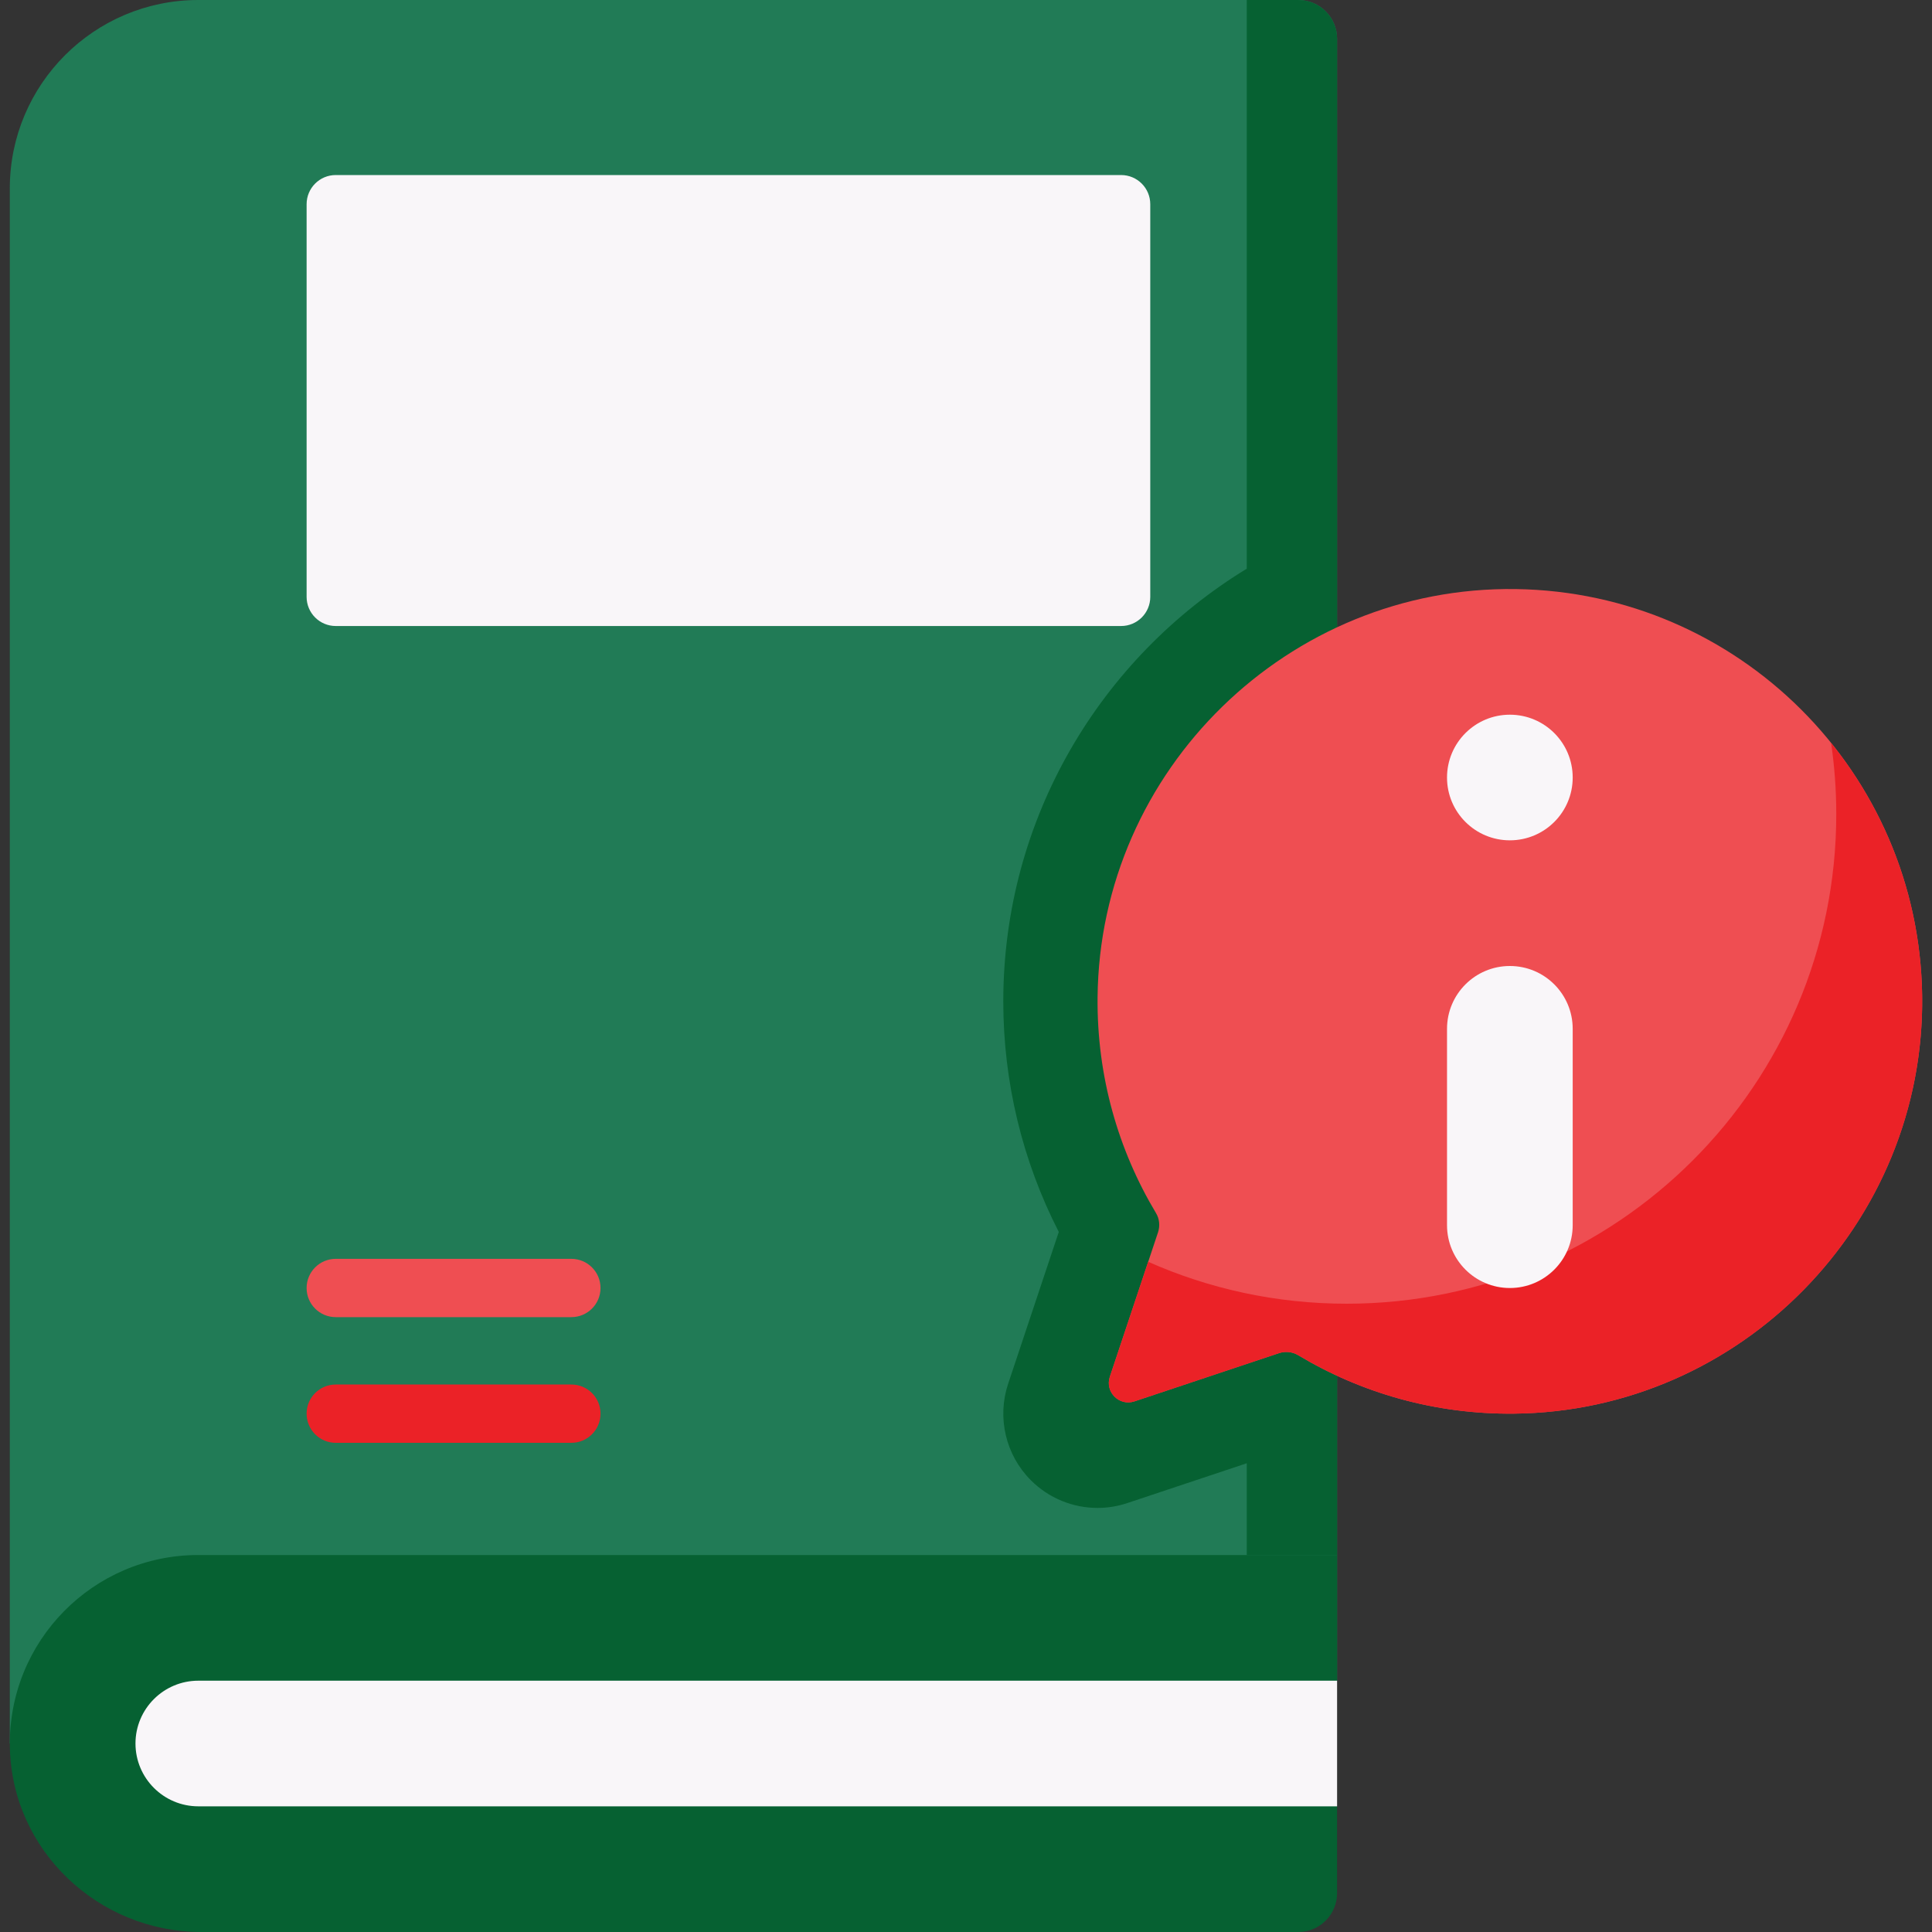 <svg width="40" height="40" viewBox="0 0 40 40" fill="none" xmlns="http://www.w3.org/2000/svg">
    <rect x="0" y="0" width="40" height="40" fill="#333333" stroke="none"/>
    <g clip-path="url(#clip0_1917_5389)">
        <path d="M0.203 36.098V3.902C0.203 1.747 1.95 0 4.106 0H26.878C27.323 0 27.683 0.36 27.683 0.805V34.797L26.673 36.098H0.203Z" fill="#217B56"/>
        <path d="M25.813 0V11.774C22.793 13.617 20.772 16.942 20.772 20.732C20.772 22.402 21.167 24.034 21.921 25.506L20.872 28.651C20.639 29.352 20.821 30.125 21.344 30.648C21.716 31.02 22.214 31.22 22.724 31.22C22.93 31.22 23.138 31.187 23.341 31.119L25.813 30.295V32.195H27.683V0.805C27.683 0.36 27.323 0 26.878 0L25.813 0Z" fill="#066132"/>
        <path d="M27.683 34.797L26.673 36.098L27.683 37.398V39.195C27.683 39.64 27.323 40 26.878 40H4.17C2.03 40 0.24 38.304 0.204 36.164C0.168 33.978 1.928 32.195 4.105 32.195H27.683V34.797Z" fill="#066132"/>
        <path d="M27.683 34.797H4.106C3.388 34.797 2.805 35.38 2.805 36.097C2.805 36.815 3.389 37.398 4.106 37.398H27.683V34.797H27.683Z" fill="#F9F6F9"/>
        <path d="M31.383 12.196C26.676 12.129 22.769 15.939 22.724 20.648C22.708 22.282 23.152 23.812 23.934 25.116C24.006 25.235 24.019 25.381 23.976 25.513L22.978 28.505C22.873 28.819 23.173 29.119 23.487 29.014L26.479 28.016C26.611 27.972 26.756 27.986 26.876 28.057C28.18 28.84 29.709 29.284 31.344 29.268C36.052 29.222 39.862 25.316 39.796 20.608C39.73 15.992 36 12.261 31.383 12.196Z" fill="#EF4E52"/>
        <path d="M37.911 15.381C37.981 15.862 38.018 16.354 38.018 16.855C38.018 22.453 33.48 26.992 27.881 26.992C26.418 26.992 25.028 26.681 23.772 26.124L22.978 28.505C22.873 28.819 23.173 29.119 23.487 29.014L26.479 28.016C26.611 27.972 26.757 27.986 26.876 28.057C28.18 28.839 29.709 29.284 31.344 29.268C36.016 29.223 39.813 25.374 39.797 20.701C39.789 18.687 39.084 16.837 37.911 15.381Z" fill="#EB2227"/>
        <path d="M31.26 17.398C31.979 17.398 32.561 16.816 32.561 16.098C32.561 15.379 31.979 14.797 31.26 14.797C30.542 14.797 29.959 15.379 29.959 16.098C29.959 16.816 30.542 17.398 31.26 17.398Z" fill="#F9F6F9"/>
        <path d="M31.26 26.667C30.542 26.667 29.959 26.084 29.959 25.366V21.301C29.959 20.582 30.542 20 31.26 20C31.979 20 32.561 20.582 32.561 21.301V25.366C32.561 26.084 31.979 26.667 31.26 26.667Z" fill="#F9F6F9"/>
        <path d="M23.211 3.624H6.951C6.618 3.624 6.348 3.894 6.348 4.228V12.358C6.348 12.691 6.618 12.961 6.951 12.961H23.211C23.545 12.961 23.815 12.691 23.815 12.358V4.228C23.815 3.894 23.545 3.624 23.211 3.624Z" fill="#F9F6F9"/>
        <path d="M11.829 27.27H6.951C6.618 27.27 6.348 27 6.348 26.667C6.348 26.333 6.618 26.063 6.951 26.063H11.829C12.163 26.063 12.433 26.333 12.433 26.667C12.433 27 12.163 27.27 11.829 27.27Z" fill="#EF4E52"/>
        <path d="M11.829 29.872H6.951C6.618 29.872 6.348 29.602 6.348 29.268C6.348 28.935 6.618 28.665 6.951 28.665H11.829C12.163 28.665 12.433 28.935 12.433 29.268C12.433 29.602 12.163 29.872 11.829 29.872Z" fill="#EB2227"/>
    </g>
    <defs>
        <clipPath id="clip0_1917_5389">
            <rect width="40" height="40" fill="white"/>
        </clipPath>
    </defs>
</svg>
